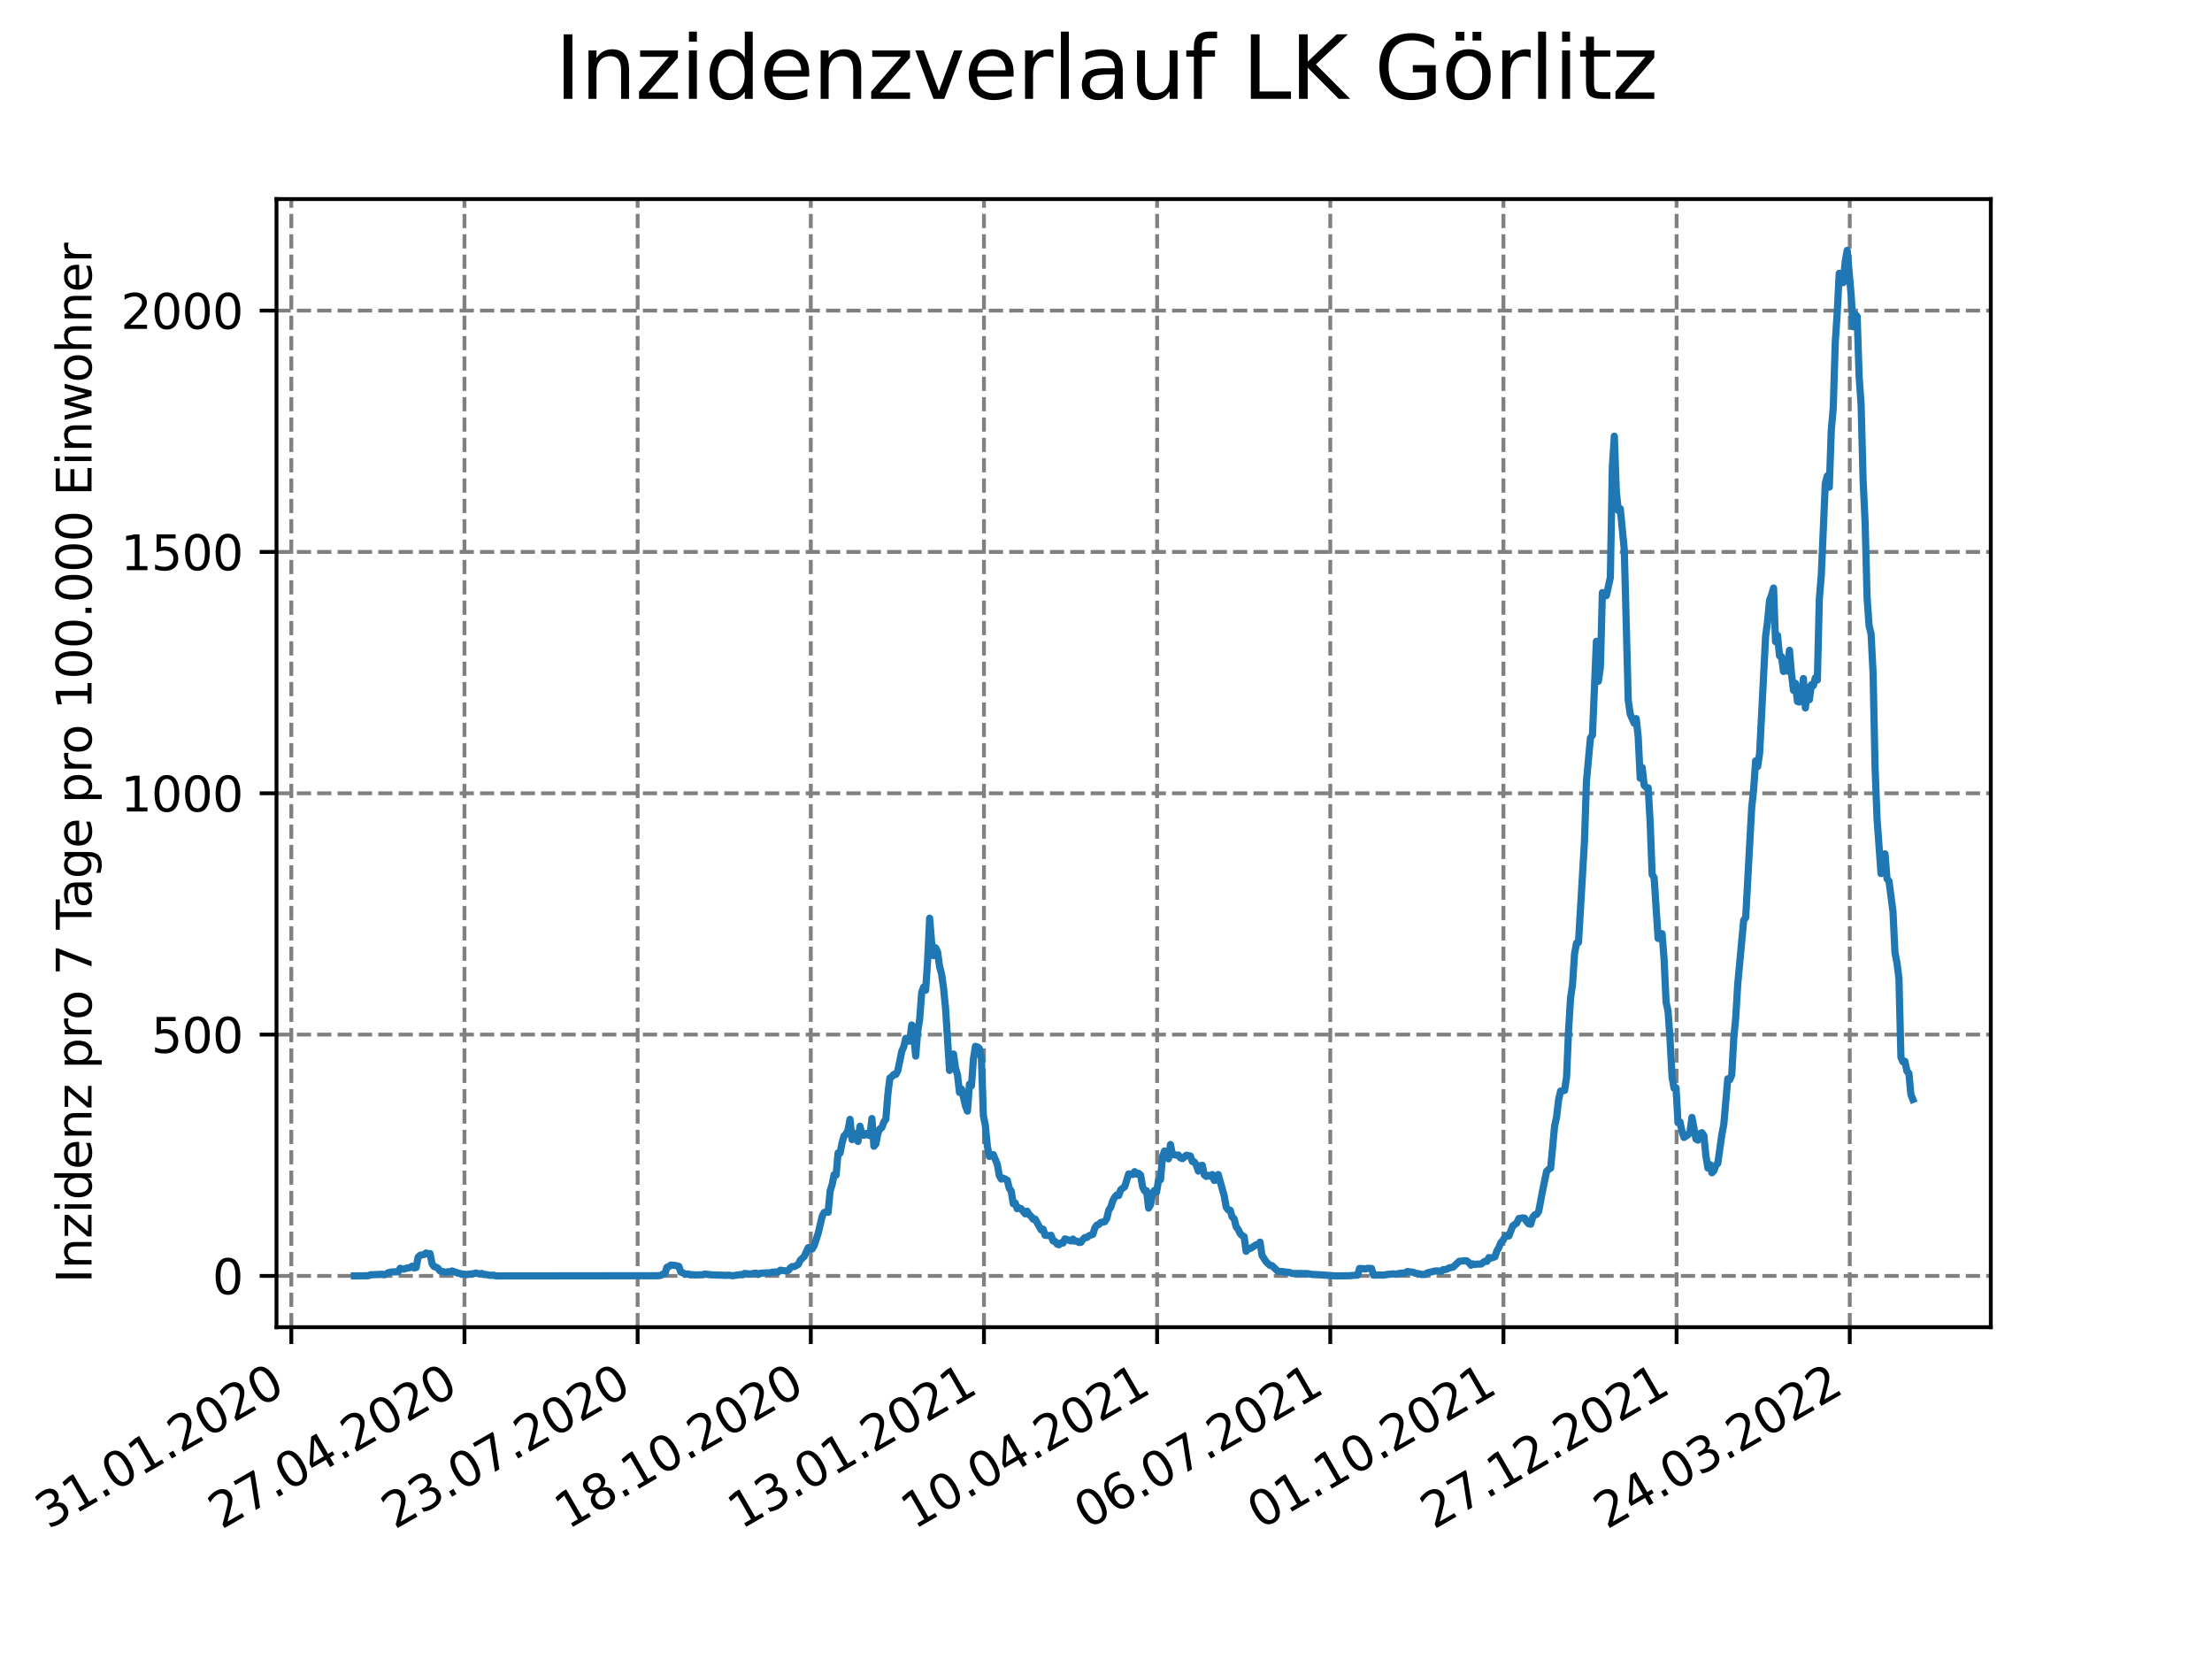 <?xml version="1.0" encoding="utf-8" standalone="no"?>
<!DOCTYPE svg PUBLIC "-//W3C//DTD SVG 1.1//EN"
  "http://www.w3.org/Graphics/SVG/1.1/DTD/svg11.dtd">
<svg xmlns:xlink="http://www.w3.org/1999/xlink" width="460.8pt" height="345.6pt" viewBox="0 0 460.8 345.6" xmlns="http://www.w3.org/2000/svg" version="1.1">
 <defs>
  <style type="text/css">*{stroke-linejoin: round; stroke-linecap: butt}</style>
 </defs>
 <g id="figure_1">
  <g id="patch_1">
   <path d="M 0 345.6 
L 460.8 345.6 
L 460.8 0 
L 0 0 
z
" style="fill: #ffffff"/>
  </g>
  <g id="axes_1">
   <g id="patch_2">
    <path d="M 57.6 276.48 
L 414.72 276.48 
L 414.72 41.472 
L 57.6 41.472 
z
" style="fill: #ffffff"/>
   </g>
   <g id="matplotlib.axis_1">
    <g id="xtick_1">
     <g id="line2d_1">
      <path d="M 60.686 276.48 
L 60.686 41.472 
" clip-path="url(#p65ee26c245)" style="fill: none; stroke-dasharray: 2.96,1.28; stroke-dashoffset: 0; stroke: #808080; stroke-width: 0.8"/>
     </g>
     <g id="line2d_2">
      <defs>
       <path id="m944ed6d604" d="M 0 0 
L 0 3.5 
" style="stroke: #000000; stroke-width: 0.8"/>
      </defs>
      <g>
       <use xlink:href="#m944ed6d604" x="60.686" y="276.48" style="stroke: #000000; stroke-width: 0.8"/>
      </g>
     </g>
     <g id="text_1">
      <!-- 31.01.2020 -->
      <g transform="translate(10.06 318.689)rotate(-30)scale(0.1 -0.1)">
       <defs>
        <path id="DejaVuSans-33" d="M 2597 2516 
Q 3050 2419 3304 2112 
Q 3559 1806 3559 1356 
Q 3559 666 3084 287 
Q 2609 -91 1734 -91 
Q 1441 -91 1130 -33 
Q 819 25 488 141 
L 488 750 
Q 750 597 1062 519 
Q 1375 441 1716 441 
Q 2309 441 2620 675 
Q 2931 909 2931 1356 
Q 2931 1769 2642 2001 
Q 2353 2234 1838 2234 
L 1294 2234 
L 1294 2753 
L 1863 2753 
Q 2328 2753 2575 2939 
Q 2822 3125 2822 3475 
Q 2822 3834 2567 4026 
Q 2313 4219 1838 4219 
Q 1578 4219 1281 4162 
Q 984 4106 628 3988 
L 628 4550 
Q 988 4650 1302 4700 
Q 1616 4750 1894 4750 
Q 2613 4750 3031 4423 
Q 3450 4097 3450 3541 
Q 3450 3153 3228 2886 
Q 3006 2619 2597 2516 
z
" transform="scale(0.016)"/>
        <path id="DejaVuSans-31" d="M 794 531 
L 1825 531 
L 1825 4091 
L 703 3866 
L 703 4441 
L 1819 4666 
L 2450 4666 
L 2450 531 
L 3481 531 
L 3481 0 
L 794 0 
L 794 531 
z
" transform="scale(0.016)"/>
        <path id="DejaVuSans-2e" d="M 684 794 
L 1344 794 
L 1344 0 
L 684 0 
L 684 794 
z
" transform="scale(0.016)"/>
        <path id="DejaVuSans-30" d="M 2034 4250 
Q 1547 4250 1301 3770 
Q 1056 3291 1056 2328 
Q 1056 1369 1301 889 
Q 1547 409 2034 409 
Q 2525 409 2770 889 
Q 3016 1369 3016 2328 
Q 3016 3291 2770 3770 
Q 2525 4250 2034 4250 
z
M 2034 4750 
Q 2819 4750 3233 4129 
Q 3647 3509 3647 2328 
Q 3647 1150 3233 529 
Q 2819 -91 2034 -91 
Q 1250 -91 836 529 
Q 422 1150 422 2328 
Q 422 3509 836 4129 
Q 1250 4750 2034 4750 
z
" transform="scale(0.016)"/>
        <path id="DejaVuSans-32" d="M 1228 531 
L 3431 531 
L 3431 0 
L 469 0 
L 469 531 
Q 828 903 1448 1529 
Q 2069 2156 2228 2338 
Q 2531 2678 2651 2914 
Q 2772 3150 2772 3378 
Q 2772 3750 2511 3984 
Q 2250 4219 1831 4219 
Q 1534 4219 1204 4116 
Q 875 4013 500 3803 
L 500 4441 
Q 881 4594 1212 4672 
Q 1544 4750 1819 4750 
Q 2544 4750 2975 4387 
Q 3406 4025 3406 3419 
Q 3406 3131 3298 2873 
Q 3191 2616 2906 2266 
Q 2828 2175 2409 1742 
Q 1991 1309 1228 531 
z
" transform="scale(0.016)"/>
       </defs>
       <use xlink:href="#DejaVuSans-33"/>
       <use xlink:href="#DejaVuSans-31" x="63.623"/>
       <use xlink:href="#DejaVuSans-2e" x="127.246"/>
       <use xlink:href="#DejaVuSans-30" x="159.033"/>
       <use xlink:href="#DejaVuSans-31" x="222.656"/>
       <use xlink:href="#DejaVuSans-2e" x="286.279"/>
       <use xlink:href="#DejaVuSans-32" x="318.066"/>
       <use xlink:href="#DejaVuSans-30" x="381.689"/>
       <use xlink:href="#DejaVuSans-32" x="445.312"/>
       <use xlink:href="#DejaVuSans-30" x="508.936"/>
      </g>
     </g>
    </g>
    <g id="xtick_2">
     <g id="line2d_3">
      <path d="M 96.758 276.48 
L 96.758 41.472 
" clip-path="url(#p65ee26c245)" style="fill: none; stroke-dasharray: 2.96,1.28; stroke-dashoffset: 0; stroke: #808080; stroke-width: 0.8"/>
     </g>
     <g id="line2d_4">
      <g>
       <use xlink:href="#m944ed6d604" x="96.758" y="276.48" style="stroke: #000000; stroke-width: 0.8"/>
      </g>
     </g>
     <g id="text_2">
      <!-- 27.04.2020 -->
      <g transform="translate(46.133 318.689)rotate(-30)scale(0.1 -0.1)">
       <defs>
        <path id="DejaVuSans-37" d="M 525 4666 
L 3525 4666 
L 3525 4397 
L 1831 0 
L 1172 0 
L 2766 4134 
L 525 4134 
L 525 4666 
z
" transform="scale(0.016)"/>
        <path id="DejaVuSans-34" d="M 2419 4116 
L 825 1625 
L 2419 1625 
L 2419 4116 
z
M 2253 4666 
L 3047 4666 
L 3047 1625 
L 3713 1625 
L 3713 1100 
L 3047 1100 
L 3047 0 
L 2419 0 
L 2419 1100 
L 313 1100 
L 313 1709 
L 2253 4666 
z
" transform="scale(0.016)"/>
       </defs>
       <use xlink:href="#DejaVuSans-32"/>
       <use xlink:href="#DejaVuSans-37" x="63.623"/>
       <use xlink:href="#DejaVuSans-2e" x="127.246"/>
       <use xlink:href="#DejaVuSans-30" x="159.033"/>
       <use xlink:href="#DejaVuSans-34" x="222.656"/>
       <use xlink:href="#DejaVuSans-2e" x="286.279"/>
       <use xlink:href="#DejaVuSans-32" x="318.066"/>
       <use xlink:href="#DejaVuSans-30" x="381.689"/>
       <use xlink:href="#DejaVuSans-32" x="445.312"/>
       <use xlink:href="#DejaVuSans-30" x="508.936"/>
      </g>
     </g>
    </g>
    <g id="xtick_3">
     <g id="line2d_5">
      <path d="M 132.831 276.48 
L 132.831 41.472 
" clip-path="url(#p65ee26c245)" style="fill: none; stroke-dasharray: 2.96,1.28; stroke-dashoffset: 0; stroke: #808080; stroke-width: 0.8"/>
     </g>
     <g id="line2d_6">
      <g>
       <use xlink:href="#m944ed6d604" x="132.831" y="276.48" style="stroke: #000000; stroke-width: 0.8"/>
      </g>
     </g>
     <g id="text_3">
      <!-- 23.07.2020 -->
      <g transform="translate(82.206 318.689)rotate(-30)scale(0.1 -0.1)">
       <use xlink:href="#DejaVuSans-32"/>
       <use xlink:href="#DejaVuSans-33" x="63.623"/>
       <use xlink:href="#DejaVuSans-2e" x="127.246"/>
       <use xlink:href="#DejaVuSans-30" x="159.033"/>
       <use xlink:href="#DejaVuSans-37" x="222.656"/>
       <use xlink:href="#DejaVuSans-2e" x="286.279"/>
       <use xlink:href="#DejaVuSans-32" x="318.066"/>
       <use xlink:href="#DejaVuSans-30" x="381.689"/>
       <use xlink:href="#DejaVuSans-32" x="445.312"/>
       <use xlink:href="#DejaVuSans-30" x="508.936"/>
      </g>
     </g>
    </g>
    <g id="xtick_4">
     <g id="line2d_7">
      <path d="M 168.904 276.48 
L 168.904 41.472 
" clip-path="url(#p65ee26c245)" style="fill: none; stroke-dasharray: 2.96,1.28; stroke-dashoffset: 0; stroke: #808080; stroke-width: 0.8"/>
     </g>
     <g id="line2d_8">
      <g>
       <use xlink:href="#m944ed6d604" x="168.904" y="276.48" style="stroke: #000000; stroke-width: 0.8"/>
      </g>
     </g>
     <g id="text_4">
      <!-- 18.10.2020 -->
      <g transform="translate(118.279 318.689)rotate(-30)scale(0.1 -0.1)">
       <defs>
        <path id="DejaVuSans-38" d="M 2034 2216 
Q 1584 2216 1326 1975 
Q 1069 1734 1069 1313 
Q 1069 891 1326 650 
Q 1584 409 2034 409 
Q 2484 409 2743 651 
Q 3003 894 3003 1313 
Q 3003 1734 2745 1975 
Q 2488 2216 2034 2216 
z
M 1403 2484 
Q 997 2584 770 2862 
Q 544 3141 544 3541 
Q 544 4100 942 4425 
Q 1341 4750 2034 4750 
Q 2731 4750 3128 4425 
Q 3525 4100 3525 3541 
Q 3525 3141 3298 2862 
Q 3072 2584 2669 2484 
Q 3125 2378 3379 2068 
Q 3634 1759 3634 1313 
Q 3634 634 3220 271 
Q 2806 -91 2034 -91 
Q 1263 -91 848 271 
Q 434 634 434 1313 
Q 434 1759 690 2068 
Q 947 2378 1403 2484 
z
M 1172 3481 
Q 1172 3119 1398 2916 
Q 1625 2713 2034 2713 
Q 2441 2713 2670 2916 
Q 2900 3119 2900 3481 
Q 2900 3844 2670 4047 
Q 2441 4250 2034 4250 
Q 1625 4250 1398 4047 
Q 1172 3844 1172 3481 
z
" transform="scale(0.016)"/>
       </defs>
       <use xlink:href="#DejaVuSans-31"/>
       <use xlink:href="#DejaVuSans-38" x="63.623"/>
       <use xlink:href="#DejaVuSans-2e" x="127.246"/>
       <use xlink:href="#DejaVuSans-31" x="159.033"/>
       <use xlink:href="#DejaVuSans-30" x="222.656"/>
       <use xlink:href="#DejaVuSans-2e" x="286.279"/>
       <use xlink:href="#DejaVuSans-32" x="318.066"/>
       <use xlink:href="#DejaVuSans-30" x="381.689"/>
       <use xlink:href="#DejaVuSans-32" x="445.312"/>
       <use xlink:href="#DejaVuSans-30" x="508.936"/>
      </g>
     </g>
    </g>
    <g id="xtick_5">
     <g id="line2d_9">
      <path d="M 204.976 276.48 
L 204.976 41.472 
" clip-path="url(#p65ee26c245)" style="fill: none; stroke-dasharray: 2.96,1.28; stroke-dashoffset: 0; stroke: #808080; stroke-width: 0.8"/>
     </g>
     <g id="line2d_10">
      <g>
       <use xlink:href="#m944ed6d604" x="204.976" y="276.48" style="stroke: #000000; stroke-width: 0.8"/>
      </g>
     </g>
     <g id="text_5">
      <!-- 13.01.2021 -->
      <g transform="translate(154.351 318.689)rotate(-30)scale(0.1 -0.1)">
       <use xlink:href="#DejaVuSans-31"/>
       <use xlink:href="#DejaVuSans-33" x="63.623"/>
       <use xlink:href="#DejaVuSans-2e" x="127.246"/>
       <use xlink:href="#DejaVuSans-30" x="159.033"/>
       <use xlink:href="#DejaVuSans-31" x="222.656"/>
       <use xlink:href="#DejaVuSans-2e" x="286.279"/>
       <use xlink:href="#DejaVuSans-32" x="318.066"/>
       <use xlink:href="#DejaVuSans-30" x="381.689"/>
       <use xlink:href="#DejaVuSans-32" x="445.312"/>
       <use xlink:href="#DejaVuSans-31" x="508.936"/>
      </g>
     </g>
    </g>
    <g id="xtick_6">
     <g id="line2d_11">
      <path d="M 241.049 276.48 
L 241.049 41.472 
" clip-path="url(#p65ee26c245)" style="fill: none; stroke-dasharray: 2.96,1.28; stroke-dashoffset: 0; stroke: #808080; stroke-width: 0.8"/>
     </g>
     <g id="line2d_12">
      <g>
       <use xlink:href="#m944ed6d604" x="241.049" y="276.48" style="stroke: #000000; stroke-width: 0.8"/>
      </g>
     </g>
     <g id="text_6">
      <!-- 10.04.2021 -->
      <g transform="translate(190.424 318.689)rotate(-30)scale(0.1 -0.1)">
       <use xlink:href="#DejaVuSans-31"/>
       <use xlink:href="#DejaVuSans-30" x="63.623"/>
       <use xlink:href="#DejaVuSans-2e" x="127.246"/>
       <use xlink:href="#DejaVuSans-30" x="159.033"/>
       <use xlink:href="#DejaVuSans-34" x="222.656"/>
       <use xlink:href="#DejaVuSans-2e" x="286.279"/>
       <use xlink:href="#DejaVuSans-32" x="318.066"/>
       <use xlink:href="#DejaVuSans-30" x="381.689"/>
       <use xlink:href="#DejaVuSans-32" x="445.312"/>
       <use xlink:href="#DejaVuSans-31" x="508.936"/>
      </g>
     </g>
    </g>
    <g id="xtick_7">
     <g id="line2d_13">
      <path d="M 277.122 276.48 
L 277.122 41.472 
" clip-path="url(#p65ee26c245)" style="fill: none; stroke-dasharray: 2.96,1.28; stroke-dashoffset: 0; stroke: #808080; stroke-width: 0.8"/>
     </g>
     <g id="line2d_14">
      <g>
       <use xlink:href="#m944ed6d604" x="277.122" y="276.48" style="stroke: #000000; stroke-width: 0.8"/>
      </g>
     </g>
     <g id="text_7">
      <!-- 06.07.2021 -->
      <g transform="translate(226.497 318.689)rotate(-30)scale(0.1 -0.1)">
       <defs>
        <path id="DejaVuSans-36" d="M 2113 2584 
Q 1688 2584 1439 2293 
Q 1191 2003 1191 1497 
Q 1191 994 1439 701 
Q 1688 409 2113 409 
Q 2538 409 2786 701 
Q 3034 994 3034 1497 
Q 3034 2003 2786 2293 
Q 2538 2584 2113 2584 
z
M 3366 4563 
L 3366 3988 
Q 3128 4100 2886 4159 
Q 2644 4219 2406 4219 
Q 1781 4219 1451 3797 
Q 1122 3375 1075 2522 
Q 1259 2794 1537 2939 
Q 1816 3084 2150 3084 
Q 2853 3084 3261 2657 
Q 3669 2231 3669 1497 
Q 3669 778 3244 343 
Q 2819 -91 2113 -91 
Q 1303 -91 875 529 
Q 447 1150 447 2328 
Q 447 3434 972 4092 
Q 1497 4750 2381 4750 
Q 2619 4750 2861 4703 
Q 3103 4656 3366 4563 
z
" transform="scale(0.016)"/>
       </defs>
       <use xlink:href="#DejaVuSans-30"/>
       <use xlink:href="#DejaVuSans-36" x="63.623"/>
       <use xlink:href="#DejaVuSans-2e" x="127.246"/>
       <use xlink:href="#DejaVuSans-30" x="159.033"/>
       <use xlink:href="#DejaVuSans-37" x="222.656"/>
       <use xlink:href="#DejaVuSans-2e" x="286.279"/>
       <use xlink:href="#DejaVuSans-32" x="318.066"/>
       <use xlink:href="#DejaVuSans-30" x="381.689"/>
       <use xlink:href="#DejaVuSans-32" x="445.312"/>
       <use xlink:href="#DejaVuSans-31" x="508.936"/>
      </g>
     </g>
    </g>
    <g id="xtick_8">
     <g id="line2d_15">
      <path d="M 313.195 276.48 
L 313.195 41.472 
" clip-path="url(#p65ee26c245)" style="fill: none; stroke-dasharray: 2.96,1.28; stroke-dashoffset: 0; stroke: #808080; stroke-width: 0.8"/>
     </g>
     <g id="line2d_16">
      <g>
       <use xlink:href="#m944ed6d604" x="313.195" y="276.48" style="stroke: #000000; stroke-width: 0.8"/>
      </g>
     </g>
     <g id="text_8">
      <!-- 01.10.2021 -->
      <g transform="translate(262.569 318.689)rotate(-30)scale(0.1 -0.1)">
       <use xlink:href="#DejaVuSans-30"/>
       <use xlink:href="#DejaVuSans-31" x="63.623"/>
       <use xlink:href="#DejaVuSans-2e" x="127.246"/>
       <use xlink:href="#DejaVuSans-31" x="159.033"/>
       <use xlink:href="#DejaVuSans-30" x="222.656"/>
       <use xlink:href="#DejaVuSans-2e" x="286.279"/>
       <use xlink:href="#DejaVuSans-32" x="318.066"/>
       <use xlink:href="#DejaVuSans-30" x="381.689"/>
       <use xlink:href="#DejaVuSans-32" x="445.312"/>
       <use xlink:href="#DejaVuSans-31" x="508.936"/>
      </g>
     </g>
    </g>
    <g id="xtick_9">
     <g id="line2d_17">
      <path d="M 349.267 276.48 
L 349.267 41.472 
" clip-path="url(#p65ee26c245)" style="fill: none; stroke-dasharray: 2.96,1.28; stroke-dashoffset: 0; stroke: #808080; stroke-width: 0.8"/>
     </g>
     <g id="line2d_18">
      <g>
       <use xlink:href="#m944ed6d604" x="349.267" y="276.48" style="stroke: #000000; stroke-width: 0.8"/>
      </g>
     </g>
     <g id="text_9">
      <!-- 27.12.2021 -->
      <g transform="translate(298.642 318.689)rotate(-30)scale(0.1 -0.1)">
       <use xlink:href="#DejaVuSans-32"/>
       <use xlink:href="#DejaVuSans-37" x="63.623"/>
       <use xlink:href="#DejaVuSans-2e" x="127.246"/>
       <use xlink:href="#DejaVuSans-31" x="159.033"/>
       <use xlink:href="#DejaVuSans-32" x="222.656"/>
       <use xlink:href="#DejaVuSans-2e" x="286.279"/>
       <use xlink:href="#DejaVuSans-32" x="318.066"/>
       <use xlink:href="#DejaVuSans-30" x="381.689"/>
       <use xlink:href="#DejaVuSans-32" x="445.312"/>
       <use xlink:href="#DejaVuSans-31" x="508.936"/>
      </g>
     </g>
    </g>
    <g id="xtick_10">
     <g id="line2d_19">
      <path d="M 385.34 276.48 
L 385.34 41.472 
" clip-path="url(#p65ee26c245)" style="fill: none; stroke-dasharray: 2.96,1.28; stroke-dashoffset: 0; stroke: #808080; stroke-width: 0.8"/>
     </g>
     <g id="line2d_20">
      <g>
       <use xlink:href="#m944ed6d604" x="385.34" y="276.48" style="stroke: #000000; stroke-width: 0.8"/>
      </g>
     </g>
     <g id="text_10">
      <!-- 24.03.2022 -->
      <g transform="translate(334.715 318.689)rotate(-30)scale(0.1 -0.1)">
       <use xlink:href="#DejaVuSans-32"/>
       <use xlink:href="#DejaVuSans-34" x="63.623"/>
       <use xlink:href="#DejaVuSans-2e" x="127.246"/>
       <use xlink:href="#DejaVuSans-30" x="159.033"/>
       <use xlink:href="#DejaVuSans-33" x="222.656"/>
       <use xlink:href="#DejaVuSans-2e" x="286.279"/>
       <use xlink:href="#DejaVuSans-32" x="318.066"/>
       <use xlink:href="#DejaVuSans-30" x="381.689"/>
       <use xlink:href="#DejaVuSans-32" x="445.312"/>
       <use xlink:href="#DejaVuSans-32" x="508.936"/>
      </g>
     </g>
    </g>
   </g>
   <g id="matplotlib.axis_2">
    <g id="ytick_1">
     <g id="line2d_21">
      <path d="M 57.6 265.798 
L 414.72 265.798 
" clip-path="url(#p65ee26c245)" style="fill: none; stroke-dasharray: 2.96,1.28; stroke-dashoffset: 0; stroke: #808080; stroke-width: 0.8"/>
     </g>
     <g id="line2d_22">
      <defs>
       <path id="mc552465d5a" d="M 0 0 
L -3.5 0 
" style="stroke: #000000; stroke-width: 0.8"/>
      </defs>
      <g>
       <use xlink:href="#mc552465d5a" x="57.6" y="265.798" style="stroke: #000000; stroke-width: 0.8"/>
      </g>
     </g>
     <g id="text_11">
      <!-- 0 -->
      <g transform="translate(44.237 269.597)scale(0.1 -0.1)">
       <use xlink:href="#DejaVuSans-30"/>
      </g>
     </g>
    </g>
    <g id="ytick_2">
     <g id="line2d_23">
      <path d="M 57.6 215.525 
L 414.72 215.525 
" clip-path="url(#p65ee26c245)" style="fill: none; stroke-dasharray: 2.96,1.28; stroke-dashoffset: 0; stroke: #808080; stroke-width: 0.8"/>
     </g>
     <g id="line2d_24">
      <g>
       <use xlink:href="#mc552465d5a" x="57.6" y="215.525" style="stroke: #000000; stroke-width: 0.8"/>
      </g>
     </g>
     <g id="text_12">
      <!-- 500 -->
      <g transform="translate(31.512 219.324)scale(0.1 -0.1)">
       <defs>
        <path id="DejaVuSans-35" d="M 691 4666 
L 3169 4666 
L 3169 4134 
L 1269 4134 
L 1269 2991 
Q 1406 3038 1543 3061 
Q 1681 3084 1819 3084 
Q 2600 3084 3056 2656 
Q 3513 2228 3513 1497 
Q 3513 744 3044 326 
Q 2575 -91 1722 -91 
Q 1428 -91 1123 -41 
Q 819 9 494 109 
L 494 744 
Q 775 591 1075 516 
Q 1375 441 1709 441 
Q 2250 441 2565 725 
Q 2881 1009 2881 1497 
Q 2881 1984 2565 2268 
Q 2250 2553 1709 2553 
Q 1456 2553 1204 2497 
Q 953 2441 691 2322 
L 691 4666 
z
" transform="scale(0.016)"/>
       </defs>
       <use xlink:href="#DejaVuSans-35"/>
       <use xlink:href="#DejaVuSans-30" x="63.623"/>
       <use xlink:href="#DejaVuSans-30" x="127.246"/>
      </g>
     </g>
    </g>
    <g id="ytick_3">
     <g id="line2d_25">
      <path d="M 57.6 165.252 
L 414.72 165.252 
" clip-path="url(#p65ee26c245)" style="fill: none; stroke-dasharray: 2.96,1.28; stroke-dashoffset: 0; stroke: #808080; stroke-width: 0.8"/>
     </g>
     <g id="line2d_26">
      <g>
       <use xlink:href="#mc552465d5a" x="57.6" y="165.252" style="stroke: #000000; stroke-width: 0.8"/>
      </g>
     </g>
     <g id="text_13">
      <!-- 1000 -->
      <g transform="translate(25.15 169.051)scale(0.1 -0.1)">
       <use xlink:href="#DejaVuSans-31"/>
       <use xlink:href="#DejaVuSans-30" x="63.623"/>
       <use xlink:href="#DejaVuSans-30" x="127.246"/>
       <use xlink:href="#DejaVuSans-30" x="190.869"/>
      </g>
     </g>
    </g>
    <g id="ytick_4">
     <g id="line2d_27">
      <path d="M 57.6 114.979 
L 414.72 114.979 
" clip-path="url(#p65ee26c245)" style="fill: none; stroke-dasharray: 2.96,1.28; stroke-dashoffset: 0; stroke: #808080; stroke-width: 0.8"/>
     </g>
     <g id="line2d_28">
      <g>
       <use xlink:href="#mc552465d5a" x="57.6" y="114.979" style="stroke: #000000; stroke-width: 0.8"/>
      </g>
     </g>
     <g id="text_14">
      <!-- 1500 -->
      <g transform="translate(25.15 118.778)scale(0.1 -0.1)">
       <use xlink:href="#DejaVuSans-31"/>
       <use xlink:href="#DejaVuSans-35" x="63.623"/>
       <use xlink:href="#DejaVuSans-30" x="127.246"/>
       <use xlink:href="#DejaVuSans-30" x="190.869"/>
      </g>
     </g>
    </g>
    <g id="ytick_5">
     <g id="line2d_29">
      <path d="M 57.6 64.706 
L 414.72 64.706 
" clip-path="url(#p65ee26c245)" style="fill: none; stroke-dasharray: 2.96,1.28; stroke-dashoffset: 0; stroke: #808080; stroke-width: 0.8"/>
     </g>
     <g id="line2d_30">
      <g>
       <use xlink:href="#mc552465d5a" x="57.6" y="64.706" style="stroke: #000000; stroke-width: 0.8"/>
      </g>
     </g>
     <g id="text_15">
      <!-- 2000 -->
      <g transform="translate(25.15 68.505)scale(0.1 -0.1)">
       <use xlink:href="#DejaVuSans-32"/>
       <use xlink:href="#DejaVuSans-30" x="63.623"/>
       <use xlink:href="#DejaVuSans-30" x="127.246"/>
       <use xlink:href="#DejaVuSans-30" x="190.869"/>
      </g>
     </g>
    </g>
    <g id="text_16">
     <!-- Inzidenz pro 7 Tage pro 100.000 Einwohner -->
     <g transform="translate(19.07 267.301)rotate(-90)scale(0.1 -0.1)">
      <defs>
       <path id="DejaVuSans-49" d="M 628 4666 
L 1259 4666 
L 1259 0 
L 628 0 
L 628 4666 
z
" transform="scale(0.016)"/>
       <path id="DejaVuSans-6e" d="M 3513 2113 
L 3513 0 
L 2938 0 
L 2938 2094 
Q 2938 2591 2744 2837 
Q 2550 3084 2163 3084 
Q 1697 3084 1428 2787 
Q 1159 2491 1159 1978 
L 1159 0 
L 581 0 
L 581 3500 
L 1159 3500 
L 1159 2956 
Q 1366 3272 1645 3428 
Q 1925 3584 2291 3584 
Q 2894 3584 3203 3211 
Q 3513 2838 3513 2113 
z
" transform="scale(0.016)"/>
       <path id="DejaVuSans-7a" d="M 353 3500 
L 3084 3500 
L 3084 2975 
L 922 459 
L 3084 459 
L 3084 0 
L 275 0 
L 275 525 
L 2438 3041 
L 353 3041 
L 353 3500 
z
" transform="scale(0.016)"/>
       <path id="DejaVuSans-69" d="M 603 3500 
L 1178 3500 
L 1178 0 
L 603 0 
L 603 3500 
z
M 603 4863 
L 1178 4863 
L 1178 4134 
L 603 4134 
L 603 4863 
z
" transform="scale(0.016)"/>
       <path id="DejaVuSans-64" d="M 2906 2969 
L 2906 4863 
L 3481 4863 
L 3481 0 
L 2906 0 
L 2906 525 
Q 2725 213 2448 61 
Q 2172 -91 1784 -91 
Q 1150 -91 751 415 
Q 353 922 353 1747 
Q 353 2572 751 3078 
Q 1150 3584 1784 3584 
Q 2172 3584 2448 3432 
Q 2725 3281 2906 2969 
z
M 947 1747 
Q 947 1113 1208 752 
Q 1469 391 1925 391 
Q 2381 391 2643 752 
Q 2906 1113 2906 1747 
Q 2906 2381 2643 2742 
Q 2381 3103 1925 3103 
Q 1469 3103 1208 2742 
Q 947 2381 947 1747 
z
" transform="scale(0.016)"/>
       <path id="DejaVuSans-65" d="M 3597 1894 
L 3597 1613 
L 953 1613 
Q 991 1019 1311 708 
Q 1631 397 2203 397 
Q 2534 397 2845 478 
Q 3156 559 3463 722 
L 3463 178 
Q 3153 47 2828 -22 
Q 2503 -91 2169 -91 
Q 1331 -91 842 396 
Q 353 884 353 1716 
Q 353 2575 817 3079 
Q 1281 3584 2069 3584 
Q 2775 3584 3186 3129 
Q 3597 2675 3597 1894 
z
M 3022 2063 
Q 3016 2534 2758 2815 
Q 2500 3097 2075 3097 
Q 1594 3097 1305 2825 
Q 1016 2553 972 2059 
L 3022 2063 
z
" transform="scale(0.016)"/>
       <path id="DejaVuSans-20" transform="scale(0.016)"/>
       <path id="DejaVuSans-70" d="M 1159 525 
L 1159 -1331 
L 581 -1331 
L 581 3500 
L 1159 3500 
L 1159 2969 
Q 1341 3281 1617 3432 
Q 1894 3584 2278 3584 
Q 2916 3584 3314 3078 
Q 3713 2572 3713 1747 
Q 3713 922 3314 415 
Q 2916 -91 2278 -91 
Q 1894 -91 1617 61 
Q 1341 213 1159 525 
z
M 3116 1747 
Q 3116 2381 2855 2742 
Q 2594 3103 2138 3103 
Q 1681 3103 1420 2742 
Q 1159 2381 1159 1747 
Q 1159 1113 1420 752 
Q 1681 391 2138 391 
Q 2594 391 2855 752 
Q 3116 1113 3116 1747 
z
" transform="scale(0.016)"/>
       <path id="DejaVuSans-72" d="M 2631 2963 
Q 2534 3019 2420 3045 
Q 2306 3072 2169 3072 
Q 1681 3072 1420 2755 
Q 1159 2438 1159 1844 
L 1159 0 
L 581 0 
L 581 3500 
L 1159 3500 
L 1159 2956 
Q 1341 3275 1631 3429 
Q 1922 3584 2338 3584 
Q 2397 3584 2469 3576 
Q 2541 3569 2628 3553 
L 2631 2963 
z
" transform="scale(0.016)"/>
       <path id="DejaVuSans-6f" d="M 1959 3097 
Q 1497 3097 1228 2736 
Q 959 2375 959 1747 
Q 959 1119 1226 758 
Q 1494 397 1959 397 
Q 2419 397 2687 759 
Q 2956 1122 2956 1747 
Q 2956 2369 2687 2733 
Q 2419 3097 1959 3097 
z
M 1959 3584 
Q 2709 3584 3137 3096 
Q 3566 2609 3566 1747 
Q 3566 888 3137 398 
Q 2709 -91 1959 -91 
Q 1206 -91 779 398 
Q 353 888 353 1747 
Q 353 2609 779 3096 
Q 1206 3584 1959 3584 
z
" transform="scale(0.016)"/>
       <path id="DejaVuSans-54" d="M -19 4666 
L 3928 4666 
L 3928 4134 
L 2272 4134 
L 2272 0 
L 1638 0 
L 1638 4134 
L -19 4134 
L -19 4666 
z
" transform="scale(0.016)"/>
       <path id="DejaVuSans-61" d="M 2194 1759 
Q 1497 1759 1228 1600 
Q 959 1441 959 1056 
Q 959 750 1161 570 
Q 1363 391 1709 391 
Q 2188 391 2477 730 
Q 2766 1069 2766 1631 
L 2766 1759 
L 2194 1759 
z
M 3341 1997 
L 3341 0 
L 2766 0 
L 2766 531 
Q 2569 213 2275 61 
Q 1981 -91 1556 -91 
Q 1019 -91 701 211 
Q 384 513 384 1019 
Q 384 1609 779 1909 
Q 1175 2209 1959 2209 
L 2766 2209 
L 2766 2266 
Q 2766 2663 2505 2880 
Q 2244 3097 1772 3097 
Q 1472 3097 1187 3025 
Q 903 2953 641 2809 
L 641 3341 
Q 956 3463 1253 3523 
Q 1550 3584 1831 3584 
Q 2591 3584 2966 3190 
Q 3341 2797 3341 1997 
z
" transform="scale(0.016)"/>
       <path id="DejaVuSans-67" d="M 2906 1791 
Q 2906 2416 2648 2759 
Q 2391 3103 1925 3103 
Q 1463 3103 1205 2759 
Q 947 2416 947 1791 
Q 947 1169 1205 825 
Q 1463 481 1925 481 
Q 2391 481 2648 825 
Q 2906 1169 2906 1791 
z
M 3481 434 
Q 3481 -459 3084 -895 
Q 2688 -1331 1869 -1331 
Q 1566 -1331 1297 -1286 
Q 1028 -1241 775 -1147 
L 775 -588 
Q 1028 -725 1275 -790 
Q 1522 -856 1778 -856 
Q 2344 -856 2625 -561 
Q 2906 -266 2906 331 
L 2906 616 
Q 2728 306 2450 153 
Q 2172 0 1784 0 
Q 1141 0 747 490 
Q 353 981 353 1791 
Q 353 2603 747 3093 
Q 1141 3584 1784 3584 
Q 2172 3584 2450 3431 
Q 2728 3278 2906 2969 
L 2906 3500 
L 3481 3500 
L 3481 434 
z
" transform="scale(0.016)"/>
       <path id="DejaVuSans-45" d="M 628 4666 
L 3578 4666 
L 3578 4134 
L 1259 4134 
L 1259 2753 
L 3481 2753 
L 3481 2222 
L 1259 2222 
L 1259 531 
L 3634 531 
L 3634 0 
L 628 0 
L 628 4666 
z
" transform="scale(0.016)"/>
       <path id="DejaVuSans-77" d="M 269 3500 
L 844 3500 
L 1563 769 
L 2278 3500 
L 2956 3500 
L 3675 769 
L 4391 3500 
L 4966 3500 
L 4050 0 
L 3372 0 
L 2619 2869 
L 1863 0 
L 1184 0 
L 269 3500 
z
" transform="scale(0.016)"/>
       <path id="DejaVuSans-68" d="M 3513 2113 
L 3513 0 
L 2938 0 
L 2938 2094 
Q 2938 2591 2744 2837 
Q 2550 3084 2163 3084 
Q 1697 3084 1428 2787 
Q 1159 2491 1159 1978 
L 1159 0 
L 581 0 
L 581 4863 
L 1159 4863 
L 1159 2956 
Q 1366 3272 1645 3428 
Q 1925 3584 2291 3584 
Q 2894 3584 3203 3211 
Q 3513 2838 3513 2113 
z
" transform="scale(0.016)"/>
      </defs>
      <use xlink:href="#DejaVuSans-49"/>
      <use xlink:href="#DejaVuSans-6e" x="29.492"/>
      <use xlink:href="#DejaVuSans-7a" x="92.871"/>
      <use xlink:href="#DejaVuSans-69" x="145.361"/>
      <use xlink:href="#DejaVuSans-64" x="173.145"/>
      <use xlink:href="#DejaVuSans-65" x="236.621"/>
      <use xlink:href="#DejaVuSans-6e" x="298.145"/>
      <use xlink:href="#DejaVuSans-7a" x="361.523"/>
      <use xlink:href="#DejaVuSans-20" x="414.014"/>
      <use xlink:href="#DejaVuSans-70" x="445.801"/>
      <use xlink:href="#DejaVuSans-72" x="509.277"/>
      <use xlink:href="#DejaVuSans-6f" x="548.141"/>
      <use xlink:href="#DejaVuSans-20" x="609.322"/>
      <use xlink:href="#DejaVuSans-37" x="641.109"/>
      <use xlink:href="#DejaVuSans-20" x="704.732"/>
      <use xlink:href="#DejaVuSans-54" x="736.52"/>
      <use xlink:href="#DejaVuSans-61" x="781.104"/>
      <use xlink:href="#DejaVuSans-67" x="842.383"/>
      <use xlink:href="#DejaVuSans-65" x="905.859"/>
      <use xlink:href="#DejaVuSans-20" x="967.383"/>
      <use xlink:href="#DejaVuSans-70" x="999.17"/>
      <use xlink:href="#DejaVuSans-72" x="1062.646"/>
      <use xlink:href="#DejaVuSans-6f" x="1101.51"/>
      <use xlink:href="#DejaVuSans-20" x="1162.691"/>
      <use xlink:href="#DejaVuSans-31" x="1194.479"/>
      <use xlink:href="#DejaVuSans-30" x="1258.102"/>
      <use xlink:href="#DejaVuSans-30" x="1321.725"/>
      <use xlink:href="#DejaVuSans-2e" x="1385.348"/>
      <use xlink:href="#DejaVuSans-30" x="1417.135"/>
      <use xlink:href="#DejaVuSans-30" x="1480.758"/>
      <use xlink:href="#DejaVuSans-30" x="1544.381"/>
      <use xlink:href="#DejaVuSans-20" x="1608.004"/>
      <use xlink:href="#DejaVuSans-45" x="1639.791"/>
      <use xlink:href="#DejaVuSans-69" x="1702.975"/>
      <use xlink:href="#DejaVuSans-6e" x="1730.758"/>
      <use xlink:href="#DejaVuSans-77" x="1794.137"/>
      <use xlink:href="#DejaVuSans-6f" x="1875.924"/>
      <use xlink:href="#DejaVuSans-68" x="1937.105"/>
      <use xlink:href="#DejaVuSans-6e" x="2000.484"/>
      <use xlink:href="#DejaVuSans-65" x="2063.863"/>
      <use xlink:href="#DejaVuSans-72" x="2125.387"/>
     </g>
    </g>
   </g>
   <g id="line2d_31">
    <path d="M 73.833 265.798 
L 76.735 265.758 
L 77.15 265.559 
L 79.223 265.48 
L 79.638 265.44 
L 80.052 265.559 
L 80.467 265.4 
L 80.881 265.121 
L 81.711 264.962 
L 82.955 264.923 
L 83.369 264.206 
L 83.784 264.366 
L 84.198 264.366 
L 84.613 264.206 
L 85.442 264.047 
L 85.857 263.769 
L 86.272 264.127 
L 86.686 264.047 
L 87.101 261.899 
L 87.515 261.501 
L 88.345 261.342 
L 88.759 261.024 
L 89.174 261.223 
L 89.589 261.143 
L 90.003 263.252 
L 90.418 263.848 
L 90.833 263.968 
L 91.247 264.206 
L 91.662 264.763 
L 92.906 265.042 
L 93.32 264.923 
L 93.735 264.962 
L 94.15 264.763 
L 94.979 265.042 
L 95.393 265.241 
L 95.808 265.281 
L 96.223 265.44 
L 96.637 265.4 
L 97.052 265.519 
L 98.71 265.32 
L 99.125 265.201 
L 99.954 265.4 
L 100.369 265.281 
L 100.784 265.48 
L 101.613 265.559 
L 102.028 265.678 
L 102.857 265.639 
L 103.271 265.798 
L 137.271 265.758 
L 137.686 265.678 
L 138.1 265.4 
L 138.515 265.32 
L 138.929 264.008 
L 139.344 263.848 
L 139.759 263.53 
L 140.588 263.61 
L 141.417 263.809 
L 141.832 265.002 
L 142.247 265.121 
L 142.661 265.44 
L 143.49 265.4 
L 143.905 265.599 
L 144.32 265.519 
L 144.734 265.599 
L 145.978 265.559 
L 146.393 265.559 
L 146.807 265.4 
L 148.051 265.559 
L 150.124 265.639 
L 151.368 265.678 
L 151.783 265.639 
L 152.612 265.758 
L 154.271 265.519 
L 154.685 265.559 
L 155.1 265.281 
L 155.929 265.36 
L 156.344 265.4 
L 157.173 265.241 
L 157.588 265.241 
L 158.002 265.48 
L 158.417 265.241 
L 159.661 265.161 
L 160.49 265.161 
L 160.905 265.002 
L 162.149 264.962 
L 162.563 264.604 
L 163.807 264.763 
L 164.222 264.644 
L 164.636 264.127 
L 165.051 263.848 
L 165.466 263.848 
L 166.295 263.411 
L 166.71 262.535 
L 167.539 261.74 
L 168.368 259.91 
L 168.783 259.989 
L 169.197 260.188 
L 169.612 259.472 
L 170.441 256.926 
L 171.271 253.385 
L 171.685 252.589 
L 172.1 252.43 
L 172.514 252.55 
L 172.929 248.094 
L 173.344 246.781 
L 173.758 244.712 
L 174.173 244.792 
L 174.588 240.176 
L 175.002 240.216 
L 175.417 238.068 
L 175.831 236.636 
L 176.246 236.238 
L 176.661 235.402 
L 177.075 233.174 
L 177.49 237.392 
L 177.905 237.232 
L 178.319 236.118 
L 178.734 237.789 
L 179.149 234.607 
L 179.563 236.317 
L 179.978 236.516 
L 180.392 236.118 
L 180.807 236.437 
L 181.222 236.556 
L 181.636 233.015 
L 182.051 238.784 
L 182.466 238.307 
L 182.88 236.079 
L 183.295 235.164 
L 183.709 234.885 
L 184.124 233.731 
L 184.539 233.174 
L 184.953 228.002 
L 185.368 224.581 
L 185.783 224.302 
L 186.197 223.825 
L 186.612 223.825 
L 187.026 223.069 
L 187.856 219.011 
L 188.27 218.056 
L 188.685 216.306 
L 189.1 216.902 
L 189.514 216.863 
L 189.929 213.521 
L 190.343 215.788 
L 190.758 220.006 
L 191.173 214.873 
L 191.587 212.327 
L 192.002 206.757 
L 192.417 205.604 
L 192.831 206.28 
L 193.246 200.034 
L 193.661 191.281 
L 194.075 196.374 
L 194.49 199.079 
L 194.904 197.448 
L 195.319 198.323 
L 195.734 201.386 
L 196.148 202.898 
L 196.563 205.842 
L 196.978 210.099 
L 197.807 222.99 
L 198.221 221.637 
L 198.636 219.568 
L 199.051 222.512 
L 199.465 223.905 
L 199.88 227.565 
L 200.295 226.849 
L 201.124 230.389 
L 201.538 231.464 
L 201.953 225.854 
L 202.368 226.212 
L 202.782 220.602 
L 203.197 217.977 
L 203.612 218.096 
L 204.026 218.414 
L 204.441 220.483 
L 204.856 232.418 
L 205.27 234.487 
L 205.685 238.784 
L 206.099 240.893 
L 206.514 240.813 
L 206.929 240.535 
L 207.758 242.564 
L 208.173 244.911 
L 208.587 245.627 
L 209.002 245.428 
L 209.831 245.866 
L 210.246 247.537 
L 210.66 248.133 
L 211.075 250.759 
L 211.49 250.6 
L 211.904 251.794 
L 212.319 251.634 
L 212.733 251.794 
L 213.563 252.868 
L 213.977 252.311 
L 214.392 253.027 
L 214.807 253.385 
L 215.221 253.982 
L 215.636 253.942 
L 216.88 256.21 
L 217.294 256.051 
L 217.709 257.324 
L 218.538 257.403 
L 218.953 257.324 
L 219.368 258.517 
L 219.782 258.597 
L 220.197 259.154 
L 220.611 259.313 
L 221.026 258.915 
L 221.441 258.955 
L 221.855 258.08 
L 223.099 258.517 
L 223.514 258.119 
L 223.928 258.557 
L 224.343 258.557 
L 224.758 258.836 
L 225.172 258.796 
L 225.587 258.199 
L 226.002 257.801 
L 226.416 257.801 
L 226.831 257.443 
L 227.66 257.125 
L 228.075 255.812 
L 228.489 255.215 
L 228.904 255.096 
L 229.319 254.658 
L 230.148 254.499 
L 230.563 253.823 
L 230.977 252.112 
L 231.392 251.475 
L 231.806 250.162 
L 232.221 249.407 
L 232.636 248.929 
L 233.05 249.048 
L 233.465 247.855 
L 234.294 247.218 
L 235.123 244.553 
L 235.953 244.672 
L 236.367 244.075 
L 236.782 244.593 
L 237.197 244.433 
L 237.611 244.792 
L 238.026 247.258 
L 238.44 248.094 
L 238.855 248.054 
L 239.27 251.674 
L 239.684 250.958 
L 240.099 248.531 
L 240.514 247.974 
L 240.928 248.332 
L 241.343 245.866 
L 241.757 245.746 
L 242.172 240.932 
L 242.587 239.779 
L 243.416 241.41 
L 243.831 238.426 
L 244.245 240.535 
L 244.66 240.535 
L 245.075 240.654 
L 245.489 240.614 
L 245.904 241.211 
L 246.318 241.37 
L 247.148 240.654 
L 247.977 240.813 
L 248.392 241.967 
L 248.806 242.046 
L 249.221 242.723 
L 249.635 243.956 
L 250.05 242.842 
L 250.465 242.762 
L 250.879 244.752 
L 251.294 245.07 
L 251.709 244.831 
L 252.123 245.03 
L 252.538 244.672 
L 252.952 245.905 
L 253.367 245.826 
L 253.782 244.672 
L 255.026 249.128 
L 255.44 251.475 
L 255.855 252.032 
L 256.27 252.112 
L 256.684 253.504 
L 257.099 253.902 
L 257.513 255.573 
L 257.928 256.09 
L 258.343 256.966 
L 258.757 257.403 
L 259.172 257.602 
L 259.587 260.666 
L 260.001 260.148 
L 260.416 260.109 
L 261.245 259.591 
L 261.66 259.313 
L 262.074 259.313 
L 262.489 258.756 
L 262.904 261.541 
L 263.733 262.814 
L 264.562 263.61 
L 264.977 263.649 
L 266.221 264.843 
L 267.05 264.883 
L 268.294 265.042 
L 268.708 265.082 
L 269.123 265.281 
L 269.952 265.281 
L 272.44 265.32 
L 273.269 265.48 
L 274.928 265.559 
L 278.245 265.798 
L 281.147 265.758 
L 281.977 265.678 
L 282.806 265.639 
L 283.22 264.246 
L 284.05 264.286 
L 284.464 264.366 
L 284.879 264.206 
L 285.708 264.246 
L 286.123 265.639 
L 287.367 265.599 
L 288.196 265.639 
L 289.025 265.48 
L 289.854 265.4 
L 290.269 265.36 
L 290.684 265.44 
L 291.513 265.281 
L 291.928 265.201 
L 292.342 265.241 
L 292.757 265.121 
L 293.171 264.883 
L 294.415 265.042 
L 294.83 265.241 
L 295.659 265.36 
L 296.074 265.48 
L 296.903 265.48 
L 297.318 265.161 
L 298.976 264.763 
L 299.806 264.763 
L 300.22 264.883 
L 300.635 264.485 
L 301.049 264.485 
L 301.464 264.366 
L 301.879 264.127 
L 302.708 263.968 
L 303.952 262.774 
L 305.196 262.615 
L 305.61 262.695 
L 306.025 263.053 
L 306.44 263.57 
L 306.854 263.291 
L 307.269 263.411 
L 307.684 263.331 
L 308.513 263.331 
L 309.342 262.734 
L 309.757 262.774 
L 310.171 261.978 
L 310.586 262.098 
L 311.415 261.819 
L 311.83 260.586 
L 312.244 259.87 
L 312.659 258.875 
L 313.074 258.438 
L 313.488 257.682 
L 313.903 257.363 
L 314.318 257.483 
L 315.147 255.374 
L 315.976 254.777 
L 316.391 253.862 
L 317.22 253.703 
L 317.635 253.783 
L 318.049 254.499 
L 318.464 254.937 
L 318.878 255.016 
L 319.293 253.584 
L 319.708 253.067 
L 320.122 252.987 
L 320.537 252.351 
L 321.366 247.935 
L 322.196 243.996 
L 322.61 243.598 
L 323.025 243.359 
L 323.854 234.567 
L 324.269 232.657 
L 324.683 229.116 
L 325.098 227.286 
L 325.927 227.167 
L 326.342 224.422 
L 326.756 214.714 
L 327.171 207.951 
L 327.586 205.086 
L 328 198.761 
L 328.415 196.453 
L 328.83 196.334 
L 330.073 175.288 
L 330.488 162.716 
L 331.317 153.724 
L 331.732 153.167 
L 332.561 133.593 
L 332.976 141.908 
L 333.391 138.964 
L 333.805 123.448 
L 334.22 124.045 
L 334.634 124.085 
L 335.464 120.305 
L 335.878 97.27 
L 336.293 90.865 
L 336.708 102.362 
L 337.122 106.341 
L 337.537 105.983 
L 338.366 114.497 
L 339.195 145.887 
L 339.61 148.791 
L 340.439 150.661 
L 340.854 149.706 
L 341.268 153.526 
L 341.683 162.119 
L 342.098 159.891 
L 342.512 163.591 
L 342.927 164.029 
L 343.342 164.108 
L 343.756 171.19 
L 344.171 182.17 
L 344.585 182.847 
L 345.415 195.498 
L 345.829 194.464 
L 346.244 194.504 
L 346.659 199.795 
L 347.073 208.747 
L 347.488 210.656 
L 347.903 216.584 
L 348.317 224.342 
L 348.732 226.689 
L 349.146 226.61 
L 349.561 233.891 
L 349.976 233.731 
L 350.39 235.681 
L 350.805 236.954 
L 351.634 236.397 
L 352.049 235.84 
L 352.463 232.777 
L 353.293 237.272 
L 353.707 237.511 
L 354.122 236.158 
L 354.537 235.959 
L 354.951 236.596 
L 355.366 240.773 
L 355.78 243.319 
L 356.195 242.603 
L 356.61 244.314 
L 357.024 243.916 
L 357.439 242.762 
L 357.854 242.325 
L 358.683 236.397 
L 359.098 234.249 
L 359.927 224.74 
L 360.341 224.939 
L 360.756 223.905 
L 361.171 216.345 
L 361.585 212.009 
L 362 205.047 
L 363.244 191.679 
L 363.658 191.162 
L 364.902 168.365 
L 365.317 164.426 
L 365.732 158.499 
L 366.146 159.692 
L 366.561 156.907 
L 367.805 132.599 
L 368.219 129.416 
L 368.634 125.04 
L 369.049 123.965 
L 369.463 122.493 
L 369.878 133.673 
L 370.292 132.36 
L 370.707 136.617 
L 371.122 136.776 
L 371.536 139.879 
L 371.951 138.129 
L 372.366 139.8 
L 372.78 135.463 
L 373.195 140.317 
L 373.61 143.818 
L 374.024 142.346 
L 374.439 146.126 
L 374.853 146.245 
L 375.268 145.409 
L 375.683 141.351 
L 376.097 147.478 
L 376.512 143.221 
L 376.927 145.767 
L 377.341 142.625 
L 377.756 142.823 
L 378.17 141.192 
L 378.585 141.67 
L 379 124.801 
L 379.414 119.748 
L 380.244 100.691 
L 380.658 99.14 
L 381.073 101.487 
L 381.487 89.671 
L 381.902 84.937 
L 382.317 71.33 
L 382.731 65.044 
L 383.146 56.928 
L 383.561 58.321 
L 383.975 58.878 
L 384.39 54.501 
L 384.805 52.154 
L 385.634 61.543 
L 386.048 68.068 
L 386.463 65.442 
L 386.878 65.92 
L 387.292 78.372 
L 387.707 84.42 
L 388.122 100.174 
L 388.536 108.808 
L 388.951 124.562 
L 389.365 130.371 
L 389.78 132.042 
L 390.195 140.198 
L 390.609 159.851 
L 391.024 170.593 
L 391.853 181.972 
L 392.682 177.874 
L 393.097 183.046 
L 393.512 183.563 
L 394.341 189.889 
L 394.756 198.442 
L 395.17 200.551 
L 395.585 203.853 
L 395.999 220.244 
L 396.414 221.199 
L 396.829 221.08 
L 397.243 223.149 
L 397.658 223.586 
L 398.073 228.002 
L 398.487 229.037 
L 398.487 229.037 
" clip-path="url(#p65ee26c245)" style="fill: none; stroke: #1f77b4; stroke-width: 1.5; stroke-linecap: square"/>
   </g>
   <g id="patch_3">
    <path d="M 57.6 276.48 
L 57.6 41.472 
" style="fill: none; stroke: #000000; stroke-width: 0.8; stroke-linejoin: miter; stroke-linecap: square"/>
   </g>
   <g id="patch_4">
    <path d="M 414.72 276.48 
L 414.72 41.472 
" style="fill: none; stroke: #000000; stroke-width: 0.8; stroke-linejoin: miter; stroke-linecap: square"/>
   </g>
   <g id="patch_5">
    <path d="M 57.6 276.48 
L 414.72 276.48 
" style="fill: none; stroke: #000000; stroke-width: 0.8; stroke-linejoin: miter; stroke-linecap: square"/>
   </g>
   <g id="patch_6">
    <path d="M 57.6 41.472 
L 414.72 41.472 
" style="fill: none; stroke: #000000; stroke-width: 0.8; stroke-linejoin: miter; stroke-linecap: square"/>
   </g>
  </g>
  <g id="text_17">
   <!-- Inzidenzverlauf LK Görlitz -->
   <g transform="translate(115.616 20.589)scale(0.18 -0.18)">
    <defs>
     <path id="DejaVuSans-76" d="M 191 3500 
L 800 3500 
L 1894 563 
L 2988 3500 
L 3597 3500 
L 2284 0 
L 1503 0 
L 191 3500 
z
" transform="scale(0.016)"/>
     <path id="DejaVuSans-6c" d="M 603 4863 
L 1178 4863 
L 1178 0 
L 603 0 
L 603 4863 
z
" transform="scale(0.016)"/>
     <path id="DejaVuSans-75" d="M 544 1381 
L 544 3500 
L 1119 3500 
L 1119 1403 
Q 1119 906 1312 657 
Q 1506 409 1894 409 
Q 2359 409 2629 706 
Q 2900 1003 2900 1516 
L 2900 3500 
L 3475 3500 
L 3475 0 
L 2900 0 
L 2900 538 
Q 2691 219 2414 64 
Q 2138 -91 1772 -91 
Q 1169 -91 856 284 
Q 544 659 544 1381 
z
M 1991 3584 
L 1991 3584 
z
" transform="scale(0.016)"/>
     <path id="DejaVuSans-66" d="M 2375 4863 
L 2375 4384 
L 1825 4384 
Q 1516 4384 1395 4259 
Q 1275 4134 1275 3809 
L 1275 3500 
L 2222 3500 
L 2222 3053 
L 1275 3053 
L 1275 0 
L 697 0 
L 697 3053 
L 147 3053 
L 147 3500 
L 697 3500 
L 697 3744 
Q 697 4328 969 4595 
Q 1241 4863 1831 4863 
L 2375 4863 
z
" transform="scale(0.016)"/>
     <path id="DejaVuSans-4c" d="M 628 4666 
L 1259 4666 
L 1259 531 
L 3531 531 
L 3531 0 
L 628 0 
L 628 4666 
z
" transform="scale(0.016)"/>
     <path id="DejaVuSans-4b" d="M 628 4666 
L 1259 4666 
L 1259 2694 
L 3353 4666 
L 4166 4666 
L 1850 2491 
L 4331 0 
L 3500 0 
L 1259 2247 
L 1259 0 
L 628 0 
L 628 4666 
z
" transform="scale(0.016)"/>
     <path id="DejaVuSans-47" d="M 3809 666 
L 3809 1919 
L 2778 1919 
L 2778 2438 
L 4434 2438 
L 4434 434 
Q 4069 175 3628 42 
Q 3188 -91 2688 -91 
Q 1594 -91 976 548 
Q 359 1188 359 2328 
Q 359 3472 976 4111 
Q 1594 4750 2688 4750 
Q 3144 4750 3555 4637 
Q 3966 4525 4313 4306 
L 4313 3634 
Q 3963 3931 3569 4081 
Q 3175 4231 2741 4231 
Q 1884 4231 1454 3753 
Q 1025 3275 1025 2328 
Q 1025 1384 1454 906 
Q 1884 428 2741 428 
Q 3075 428 3337 486 
Q 3600 544 3809 666 
z
" transform="scale(0.016)"/>
     <path id="DejaVuSans-f6" d="M 1959 3097 
Q 1497 3097 1228 2736 
Q 959 2375 959 1747 
Q 959 1119 1226 758 
Q 1494 397 1959 397 
Q 2419 397 2687 759 
Q 2956 1122 2956 1747 
Q 2956 2369 2687 2733 
Q 2419 3097 1959 3097 
z
M 1959 3584 
Q 2709 3584 3137 3096 
Q 3566 2609 3566 1747 
Q 3566 888 3137 398 
Q 2709 -91 1959 -91 
Q 1206 -91 779 398 
Q 353 888 353 1747 
Q 353 2609 779 3096 
Q 1206 3584 1959 3584 
z
M 2254 4850 
L 2888 4850 
L 2888 4219 
L 2254 4219 
L 2254 4850 
z
M 1032 4850 
L 1666 4850 
L 1666 4219 
L 1032 4219 
L 1032 4850 
z
" transform="scale(0.016)"/>
     <path id="DejaVuSans-74" d="M 1172 4494 
L 1172 3500 
L 2356 3500 
L 2356 3053 
L 1172 3053 
L 1172 1153 
Q 1172 725 1289 603 
Q 1406 481 1766 481 
L 2356 481 
L 2356 0 
L 1766 0 
Q 1100 0 847 248 
Q 594 497 594 1153 
L 594 3053 
L 172 3053 
L 172 3500 
L 594 3500 
L 594 4494 
L 1172 4494 
z
" transform="scale(0.016)"/>
    </defs>
    <use xlink:href="#DejaVuSans-49"/>
    <use xlink:href="#DejaVuSans-6e" x="29.492"/>
    <use xlink:href="#DejaVuSans-7a" x="92.871"/>
    <use xlink:href="#DejaVuSans-69" x="145.361"/>
    <use xlink:href="#DejaVuSans-64" x="173.145"/>
    <use xlink:href="#DejaVuSans-65" x="236.621"/>
    <use xlink:href="#DejaVuSans-6e" x="298.145"/>
    <use xlink:href="#DejaVuSans-7a" x="361.523"/>
    <use xlink:href="#DejaVuSans-76" x="414.014"/>
    <use xlink:href="#DejaVuSans-65" x="473.193"/>
    <use xlink:href="#DejaVuSans-72" x="534.717"/>
    <use xlink:href="#DejaVuSans-6c" x="575.83"/>
    <use xlink:href="#DejaVuSans-61" x="603.613"/>
    <use xlink:href="#DejaVuSans-75" x="664.893"/>
    <use xlink:href="#DejaVuSans-66" x="728.271"/>
    <use xlink:href="#DejaVuSans-20" x="763.477"/>
    <use xlink:href="#DejaVuSans-4c" x="795.264"/>
    <use xlink:href="#DejaVuSans-4b" x="850.977"/>
    <use xlink:href="#DejaVuSans-20" x="916.553"/>
    <use xlink:href="#DejaVuSans-47" x="948.34"/>
    <use xlink:href="#DejaVuSans-f6" x="1025.83"/>
    <use xlink:href="#DejaVuSans-72" x="1087.012"/>
    <use xlink:href="#DejaVuSans-6c" x="1128.125"/>
    <use xlink:href="#DejaVuSans-69" x="1155.908"/>
    <use xlink:href="#DejaVuSans-74" x="1183.691"/>
    <use xlink:href="#DejaVuSans-7a" x="1222.9"/>
   </g>
  </g>
 </g>
 <defs>
  <clipPath id="p65ee26c245">
   <rect x="57.6" y="41.472" width="357.12" height="235.008"/>
  </clipPath>
 </defs>
</svg>
